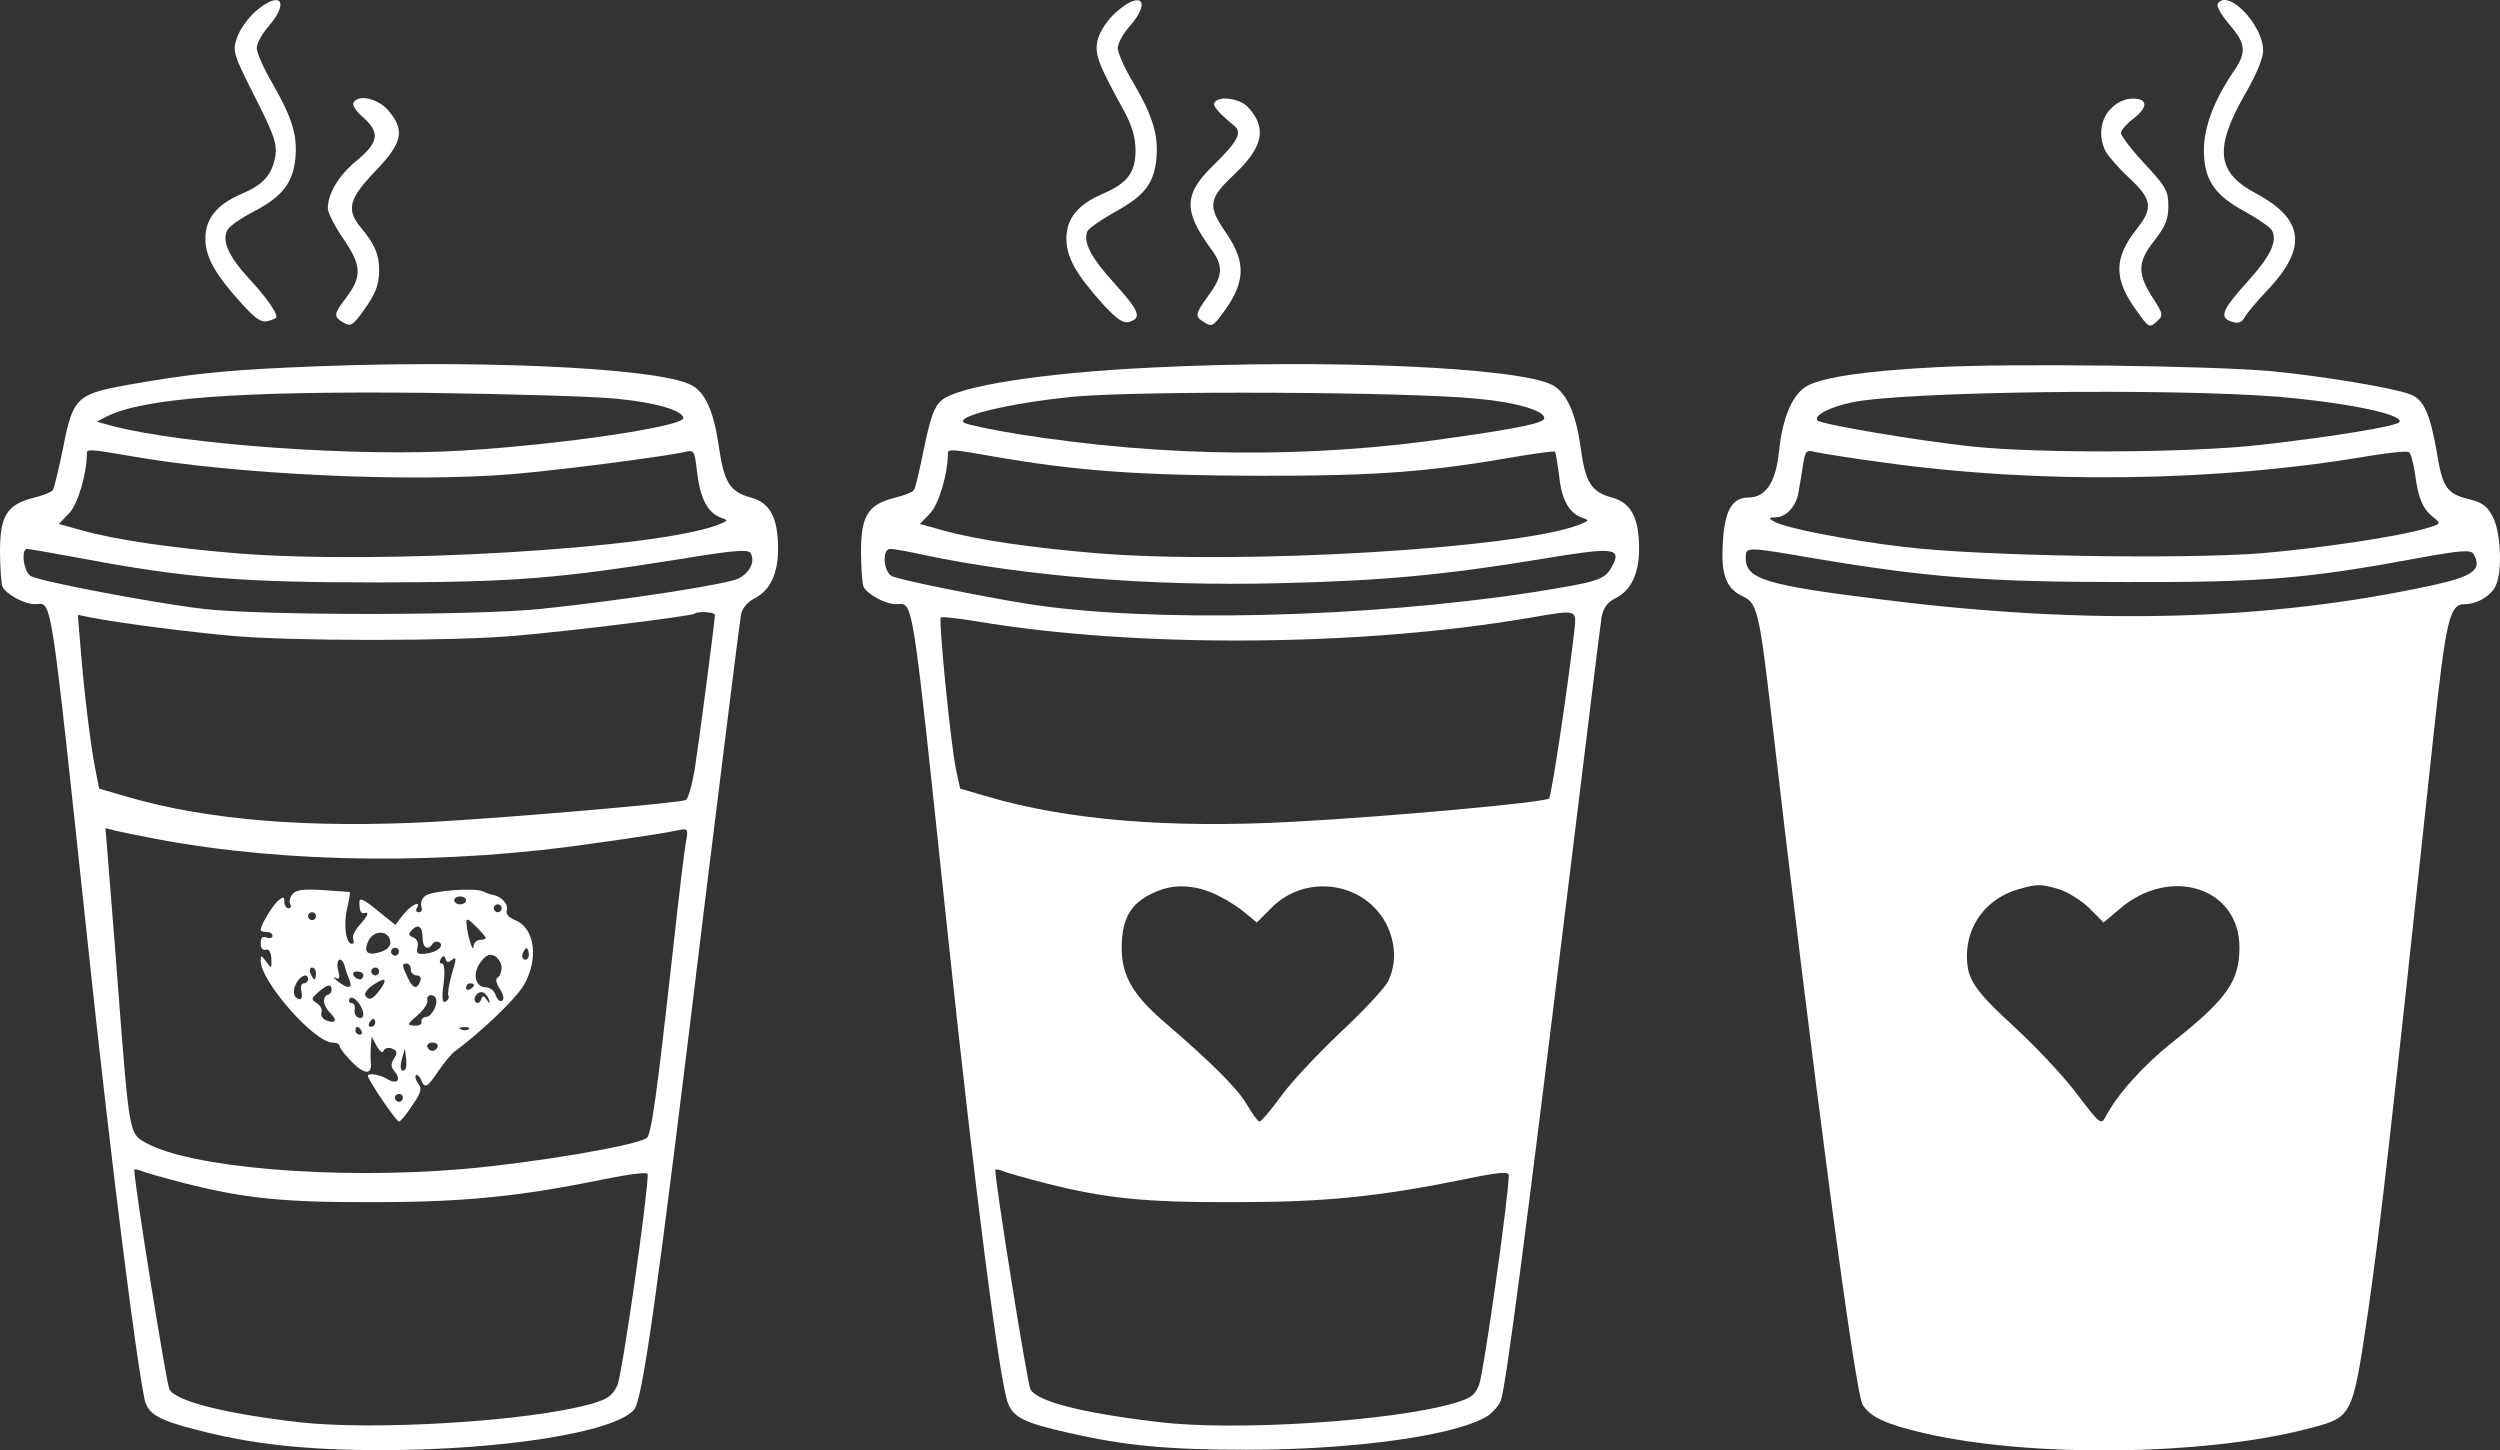 <?xml version="1.0" encoding="utf-8"?>
<svg viewBox="-51.806 126.153 632.968 367.22" xmlns="http://www.w3.org/2000/svg">
    <rect x="-51.806" y="126.153" width="632.968" height="367.22" fill="#333333" stroke="none"/>
    <g transform="matrix(0.1, 0, 0, -0.1, -60.806, 500.119)"
       fill="#000000" stroke="none">
        <path d="M736 3710 c-19 -17 -40 -47 -46 -66 -12 -34 -9 -42 45 -149 49 -97 57 -119 52 -151 -8 -46 -30 -72 -85 -95 -63 -27 -92 -63 -92 -113 0 -47 24 -90 91 -164 36 -40 51 -50 68 -45 11 3 21 7 21 10 0 14 -29 54 -71 99 -51 55 -69 97 -52 123 5 9 36 30 67 46 71 37 98 72 104 135 5 58 -8 101 -59 190 -22 37 -39 77 -39 88 0 12 14 37 30 55 55 64 29 92 -34 37z"
              style="fill: rgb(255, 255, 255);"/>
        <path d="M2916 3709 c-20 -17 -40 -47 -46 -67 -10 -38 -2 -60 68 -187 18 -34 27 -64 27 -96 0 -56 -20 -83 -83 -110 -63 -27 -92 -63 -92 -113 0 -48 24 -90 92 -166 37 -40 52 -50 68 -45 32 10 24 28 -40 99 -58 64 -78 102 -67 130 3 7 34 29 68 48 77 42 100 72 107 136 5 61 -9 107 -59 193 -22 36 -39 75 -39 87 0 12 14 37 30 55 56 64 29 92 -34 36z"
              style="fill: rgb(255, 255, 255);"/>
        <path d="M5705 3730 c-4 -6 10 -29 29 -52 43 -49 45 -71 10 -121 -49 -73 -74 -139 -74 -198 0 -74 27 -114 104 -155 32 -18 63 -39 68 -47 15 -28 -3 -66 -63 -132 -64 -71 -71 -90 -38 -100 16 -5 25 -2 32 11 6 11 32 42 58 69 102 108 93 180 -31 246 -98 52 -104 114 -26 250 28 48 46 91 46 110 0 66 -90 159 -115 119z"
              style="fill: rgb(255, 255, 255);"/>
        <path d="M985 3480 c-4 -6 7 -23 24 -37 44 -39 40 -64 -16 -110 -45 -37 -73 -83 -73 -121 0 -11 18 -46 40 -78 46 -67 47 -95 5 -150 -30 -39 -31 -46 -6 -61 17 -10 23 -8 44 20 37 50 47 73 47 112 0 40 -11 66 -46 108 -38 46 -31 73 36 143 69 72 76 103 34 153 -26 31 -76 43 -89 21z"
              style="fill: rgb(255, 255, 255);"/>
        <path d="M3165 3480 c-5 -8 8 -24 49 -58 22 -17 11 -39 -49 -98 -78 -75 -80 -117 -10 -213 33 -44 32 -69 -5 -119 -35 -49 -36 -53 -10 -69 17 -11 22 -9 43 20 61 80 63 131 12 206 -48 69 -46 87 20 149 74 70 83 118 35 170 -21 23 -74 30 -85 12z"
              style="fill: rgb(255, 255, 255);"/>
        <path d="M5435 3465 c-27 -26 -33 -71 -14 -108 6 -12 33 -43 60 -68 58 -54 61 -76 19 -129 -59 -75 -59 -127 1 -209 29 -41 31 -42 49 -26 18 16 18 18 -11 63 -38 60 -37 89 6 143 27 35 35 53 35 87 0 38 -6 49 -60 107 -33 35 -60 71 -60 78 0 7 14 23 30 35 39 30 39 52 0 52 -19 0 -40 -9 -55 -25z"
              style="fill: rgb(255, 255, 255);"/>
        <path d="M817 2809 c-173 -8 -259 -18 -410 -45 -122 -22 -133 -33 -157 -157 -11 -55 -23 -103 -26 -108 -3 -5 -25 -14 -50 -20 -66 -17 -84 -45 -84 -135 0 -40 3 -80 6 -89 8 -19 55 -45 82 -45 45 0 36 59 137 -885 55 -515 118 -1018 141 -1128 8 -37 35 -53 130 -77 140 -37 279 -52 474 -52 304 1 584 45 635 102 22 24 58 281 179 1280 48 388 89 717 92 733 3 17 17 33 35 42 39 20 59 63 59 125 0 78 -20 117 -69 130 -53 14 -68 39 -81 129 -13 90 -34 137 -70 156 -87 45 -568 66 -1023 44z m835 -79 c97 -9 168 -30 168 -49 0 -21 -306 -67 -557 -82 -264 -17 -708 15 -888 62 l-40 11 25 13 c93 47 336 65 810 60 212 -3 429 -9 482 -15z m-1232 -145 c267 -47 705 -67 965 -46 129 11 390 45 442 57 20 5 22 1 28 -53 8 -65 26 -100 58 -113 22 -8 22 -8 -5 -19 -155 -60 -853 -102 -1222 -72 -166 14 -304 34 -389 58 l-58 16 26 27 c22 23 45 100 45 153 0 10 13 9 110 -8z m-124 -259 c265 -50 405 -61 754 -61 345 1 448 9 774 61 121 20 160 23 166 14 13 -21 -1 -50 -30 -65 -30 -15 -291 -55 -500 -77 -165 -17 -710 -17 -855 0 -126 15 -411 69 -437 83 -18 10 -26 69 -9 69 4 0 66 -11 137 -24z m1604 -143 c0 -16 -40 -320 -51 -391 -7 -41 -17 -76 -23 -78 -23 -8 -430 -43 -636 -55 -317 -17 -574 4 -777 63 l-72 21 -10 51 c-12 62 -28 192 -37 305 l-7 84 34 -7 c80 -15 243 -36 354 -46 152 -14 562 -14 720 0 140 12 448 50 454 56 8 7 51 4 51 -3z m-1412 -568 c330 -62 735 -66 1117 -9 94 13 183 27 199 31 28 6 29 5 23 -28 -4 -19 -18 -137 -32 -264 -43 -388 -56 -479 -68 -487 -33 -20 -282 -62 -462 -78 -327 -28 -698 3 -809 68 -38 22 -39 24 -66 377 -11 149 -24 303 -27 344 l-6 74 27 -7 c15 -3 61 -13 104 -21z m69 -871 c153 -39 254 -49 483 -48 227 0 370 15 579 58 65 13 111 19 111 13 0 -56 -65 -510 -77 -535 -12 -26 -25 -35 -67 -47 -156 -44 -548 -68 -741 -46 -187 22 -310 53 -326 83 -8 16 -89 520 -89 556 0 2 8 1 18 -3 9 -4 58 -18 109 -31z"
              style="fill: rgb(255, 255, 255);"/>
        <path d="M831 1476 c-7 -8 -10 -20 -6 -26 3 -5 1 -10 -4 -10 -6 0 -11 7 -11 16 0 14 -3 14 -16 3 -14 -12 -44 -61 -44 -74 0 -3 7 -5 15 -5 8 0 15 -4 15 -10 0 -5 -7 -7 -15 -4 -10 4 -15 0 -15 -15 0 -12 5 -18 13 -16 7 3 13 -5 14 -22 1 -26 0 -27 -13 -8 -13 17 -14 17 -14 2 0 -52 136 -207 182 -207 10 0 18 -4 18 -9 0 -5 14 -23 31 -40 31 -32 51 -33 48 -3 -1 10 -1 28 0 42 l2 25 13 -24 c8 -14 15 -19 17 -12 3 7 12 9 21 6 14 -6 15 -10 6 -25 -9 -14 -9 -22 2 -34 17 -22 4 -33 -20 -18 -22 13 -54 16 -48 5 12 -26 72 -113 78 -113 4 0 19 18 34 41 22 32 25 43 15 55 -6 8 -9 17 -6 21 4 3 9 -2 13 -11 9 -24 16 -20 44 22 14 20 32 43 42 50 70 52 153 132 174 167 39 67 28 146 -22 165 -16 7 -24 16 -21 24 6 15 -13 36 -35 40 -7 1 -18 5 -23 8 -18 11 -133 3 -149 -11 -8 -7 -12 -19 -9 -27 3 -8 0 -14 -7 -14 -6 0 -8 5 -5 10 13 22 -15 8 -34 -16 l-20 -26 -46 37 c-33 27 -45 33 -45 21 0 -23 4 -31 13 -28 13 4 8 -8 -13 -31 -11 -12 -18 -27 -16 -34 3 -7 2 -13 -3 -13 -15 0 -22 48 -12 90 5 22 8 40 7 41 0 0 -31 3 -67 5 -50 3 -69 1 -78 -10z m439 -16 c0 -5 -7 -10 -15 -10 -8 0 -15 5 -15 10 0 6 7 10 15 10 8 0 15 -4 15 -10z m90 -20 c0 -5 -4 -10 -10 -10 -5 0 -10 5 -10 10 0 6 5 10 10 10 6 0 10 -4 10 -10z m-470 -20 c0 -5 -4 -10 -10 -10 -5 0 -10 5 -10 10 0 6 5 10 10 10 6 0 10 -4 10 -10z m430 -55 c0 -3 -7 -5 -15 -5 -8 0 -16 -8 -16 -17 -1 -19 -16 30 -18 59 -1 14 4 12 24 -8 14 -14 25 -27 25 -29z m-160 -1 c0 -24 14 -32 25 -14 4 6 11 7 17 4 14 -9 -5 -26 -35 -29 -20 -2 -24 1 -20 16 3 11 -1 21 -10 25 -13 5 -14 9 -4 19 16 17 27 9 27 -21z m-82 -7 c2 -11 -5 -20 -20 -26 -36 -13 -49 -4 -36 25 13 29 51 30 56 1z m22 -27 c0 -5 -4 -10 -10 -10 -5 0 -10 5 -10 10 0 6 5 10 10 10 6 0 10 -4 10 -10z m326 -17 c-10 -10 -19 5 -10 18 6 11 8 11 12 0 2 -7 1 -15 -2 -18z m-66 -23 c0 -10 -4 -22 -10 -25 -6 -4 -4 -15 6 -30 9 -14 11 -26 5 -29 -5 -4 -12 3 -16 14 -3 11 -15 20 -25 20 -27 0 -35 35 -13 64 14 18 22 22 36 15 9 -6 17 -18 17 -29z m-125 20 c11 9 11 2 -1 -36 -7 -25 -11 -50 -9 -54 3 -5 0 -12 -6 -16 -9 -5 -11 6 -6 44 4 33 2 52 -4 52 -6 0 -7 5 -3 12 6 9 9 9 12 0 3 -10 7 -10 17 -2z m-272 -17 c2 -10 8 -26 12 -35 9 -22 -5 -23 -31 -2 -10 8 -13 12 -5 8 11 -5 12 -1 7 20 -7 28 9 37 17 9z m167 -8 c0 -8 7 -15 15 -15 9 0 12 -6 9 -15 -9 -22 -19 -18 -32 10 -15 32 -15 35 -2 35 6 0 10 -7 10 -15z m-240 -10 c0 -8 -2 -15 -4 -15 -2 0 -6 7 -10 15 -3 8 -1 15 4 15 6 0 10 -7 10 -15z m160 5 c0 -5 -4 -10 -10 -10 -5 0 -10 5 -10 10 0 6 5 10 10 10 6 0 10 -4 10 -10z m-40 -10 c0 -5 -4 -10 -9 -10 -6 0 -13 5 -16 10 -3 6 1 10 9 10 9 0 16 -4 16 -10z m-140 -10 c0 -5 -5 -10 -11 -10 -6 0 -9 -9 -6 -20 3 -11 1 -20 -3 -20 -16 0 -21 20 -10 40 11 21 30 27 30 10z m183 -25 c-19 -26 -29 -30 -38 -16 -3 5 5 17 17 25 33 23 41 19 21 -9z m-131 -13 c-17 -5 -15 -28 4 -47 19 -19 14 -28 -10 -19 -9 4 -15 13 -12 20 3 7 -3 18 -12 24 -15 9 -15 12 8 31 18 15 26 17 29 8 2 -7 -1 -15 -7 -17z m368 24 c0 -3 -4 -8 -10 -11 -5 -3 -10 -1 -10 4 0 6 5 11 10 11 6 0 10 -2 10 -4z m38 -37 c3 -12 2 -12 -6 0 -8 11 -10 11 -14 0 -3 -8 -9 -11 -13 -7 -10 9 4 30 18 25 6 -2 12 -10 15 -18z m-318 -37 c0 -8 -6 -12 -12 -9 -7 2 -12 11 -10 21 2 9 -2 16 -8 16 -6 0 -8 5 -5 11 8 12 34 -18 35 -39z m183 41 c8 -14 -10 -48 -24 -48 -8 -1 -13 -6 -12 -12 2 -7 -7 -11 -18 -10 -19 1 -19 3 8 26 15 13 27 30 25 38 -3 14 14 18 21 6z m-153 -63 c0 -5 -5 -10 -11 -10 -5 0 -7 5 -4 10 3 6 8 10 11 10 2 0 4 -4 4 -10z m-35 -20 c3 -5 1 -10 -4 -10 -6 0 -11 5 -11 10 0 6 2 10 4 10 3 0 8 -4 11 -10z m272 4 c-3 -3 -12 -4 -19 -1 -8 3 -5 6 6 6 11 1 17 -2 13 -5z m-79 -45 c-2 -6 -8 -10 -13 -10 -5 0 -11 4 -13 10 -2 6 4 11 13 11 9 0 15 -5 13 -11z m-82 -57 c-11 -10 -15 4 -8 28 l7 25 3 -23 c2 -13 1 -26 -2 -30z m-6 -72 c0 -5 -4 -10 -10 -10 -5 0 -10 5 -10 10 0 6 5 10 10 10 6 0 10 -4 10 -10z"
              style="fill: rgb(255, 255, 255);"/>
        <path d="M3006 2809 c-274 -13 -492 -47 -532 -83 -19 -16 -28 -43 -44 -119 -11 -54 -22 -103 -26 -108 -3 -5 -25 -14 -50 -20 -66 -17 -84 -45 -84 -135 0 -40 3 -80 6 -89 8 -19 55 -45 82 -45 46 0 38 48 132 -839 70 -659 131 -1130 152 -1184 14 -36 42 -50 153 -75 143 -33 257 -43 450 -43 277 0 536 37 612 86 13 9 28 26 33 39 12 31 64 429 165 1256 47 382 87 710 90 727 4 23 15 38 35 48 40 20 60 63 60 125 0 78 -20 117 -69 130 -52 14 -67 38 -79 126 -12 88 -36 140 -72 159 -86 45 -575 66 -1014 44z m826 -79 c97 -9 168 -30 168 -49 0 -12 -59 -25 -236 -50 -358 -53 -726 -49 -1093 9 -68 11 -130 24 -139 29 -29 16 114 50 273 66 167 16 851 13 1027 -5z m-1233 -145 c217 -38 374 -49 681 -50 307 0 430 10 664 51 44 7 81 12 83 10 2 -2 6 -28 10 -57 6 -62 24 -96 56 -109 22 -8 22 -8 -5 -19 -155 -60 -853 -102 -1222 -72 -166 14 -304 34 -389 58 l-58 16 26 27 c22 23 45 100 45 153 0 10 13 9 109 -8z m-167 -251 c253 -53 569 -79 893 -71 266 6 424 21 678 63 175 29 195 27 167 -23 -18 -32 -37 -37 -200 -63 -422 -65 -973 -78 -1280 -29 -123 20 -325 61 -342 70 -22 12 -25 69 -4 69 8 0 48 -7 88 -16z m1643 -201 c-18 -151 -57 -409 -63 -415 -10 -10 -405 -46 -648 -59 -312 -17 -569 4 -771 63 l-72 21 -10 46 c-14 65 -45 380 -39 387 3 3 46 -2 94 -10 399 -67 965 -64 1394 9 129 22 122 24 115 -42z m-897 -663 c21 -10 50 -29 65 -42 l29 -24 37 37 c87 88 236 66 291 -41 24 -47 26 -100 5 -144 -9 -18 -63 -76 -120 -129 -57 -54 -125 -126 -151 -162 -26 -36 -51 -65 -55 -65 -4 0 -18 19 -32 43 -24 41 -89 106 -216 215 -74 65 -101 113 -101 182 0 80 27 120 97 146 45 17 101 11 151 -16z m-441 -726 c153 -39 254 -49 483 -48 226 0 362 14 578 58 87 18 112 20 112 10 0 -52 -64 -504 -75 -530 -11 -28 -22 -35 -67 -48 -158 -45 -550 -70 -743 -47 -195 23 -309 52 -326 83 -8 15 -89 521 -89 555 0 3 8 2 18 -2 9 -4 58 -18 109 -31z"
              style="fill: rgb(255, 255, 255);"/>
        <path d="M4994 2810 c-178 -9 -284 -25 -326 -46 -39 -20 -65 -80 -74 -169 -8 -77 -34 -115 -77 -115 -42 0 -61 -34 -65 -116 -5 -82 9 -116 54 -136 31 -15 39 -43 64 -258 112 -967 217 -1757 236 -1787 20 -32 61 -50 156 -72 267 -62 704 -57 966 10 120 31 117 25 158 300 30 210 54 417 165 1454 32 297 41 335 79 335 32 0 67 21 79 47 17 37 13 133 -7 173 -14 28 -26 37 -61 46 -55 13 -67 29 -81 117 -17 98 -33 135 -67 148 -44 17 -227 47 -353 59 -158 14 -663 20 -846 10z m865 -75 c176 -15 324 -46 305 -65 -12 -10 -160 -35 -344 -56 -177 -21 -561 -23 -735 -5 -135 14 -383 56 -393 66 -12 12 30 34 87 46 134 28 811 36 1080 14z m-1010 -165 c401 -57 853 -51 1244 16 48 8 92 12 96 9 5 -3 12 -29 16 -58 8 -60 19 -86 47 -108 19 -15 18 -16 -19 -27 -71 -21 -266 -50 -416 -63 -199 -16 -725 -7 -907 16 -145 17 -300 48 -328 64 -15 9 -15 10 4 11 27 0 53 29 58 66 3 16 8 46 11 67 6 36 8 38 32 32 14 -3 87 -15 162 -25z m-160 -245 c287 -48 433 -59 781 -59 347 -1 458 8 739 60 108 20 136 22 143 12 24 -39 1 -57 -98 -79 -415 -91 -866 -104 -1394 -38 -300 37 -350 52 -350 106 0 29 -2 29 179 -2z m615 -837 c22 -7 57 -29 76 -48 l36 -36 39 33 c129 112 305 56 305 -96 0 -85 -31 -130 -167 -238 -76 -60 -143 -135 -172 -191 -11 -21 -14 -19 -71 56 -32 43 -102 118 -155 167 -107 98 -125 125 -125 185 0 79 52 146 130 168 48 14 57 14 104 0z"
              style="fill: rgb(255, 255, 255);"/>
    </g>
</svg>